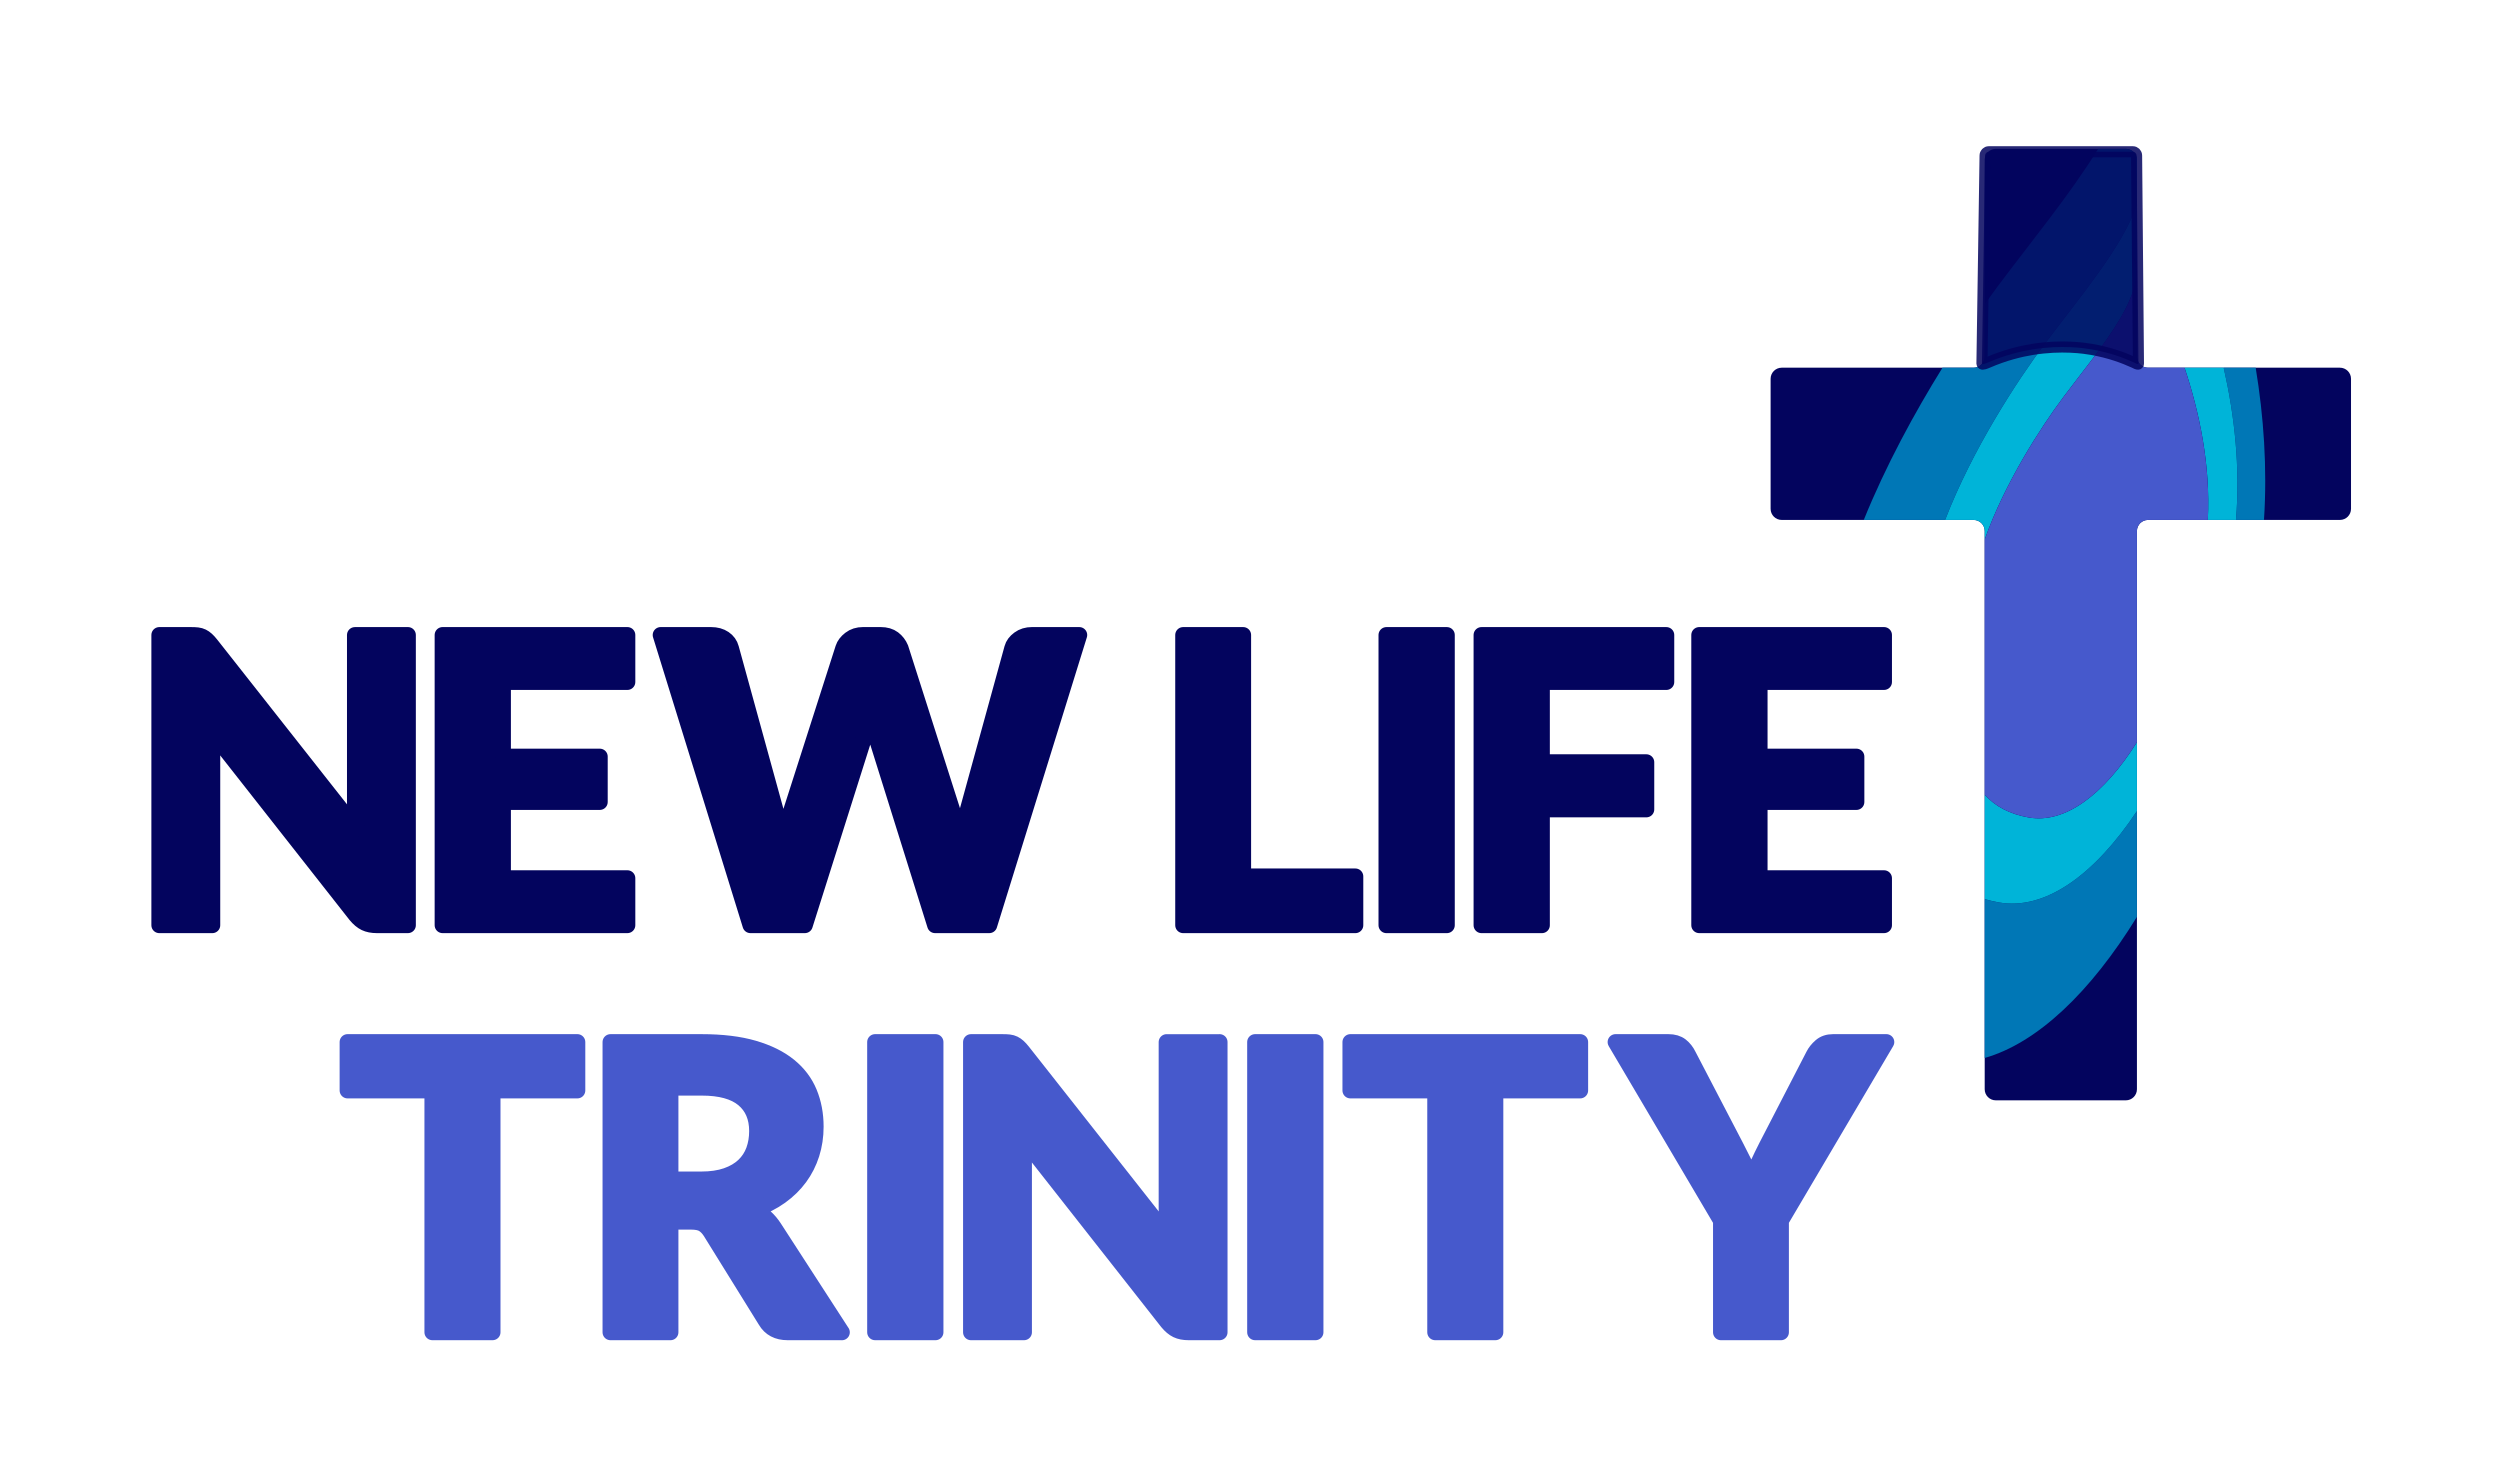 <?xml version="1.0" encoding="UTF-8"?><svg id="Layer_1" xmlns="http://www.w3.org/2000/svg" viewBox="0 0 1576.5 933.19"><defs><style>.cls-1,.cls-2{stroke:#03045e;}.cls-1,.cls-2,.cls-3{fill:#03045e;}.cls-1,.cls-4{stroke-linejoin:round;stroke-width:10px;}.cls-2{opacity:.85;stroke-miterlimit:10;stroke-width:7px;}.cls-5{fill:#d101ff;}.cls-6{fill:#0077b6;}.cls-7{fill:none;}.cls-8{fill:#00b4d8;}.cls-4{stroke:#4659cc;}.cls-4,.cls-9{fill:#4659cc;}</style></defs><path class="cls-1" d="M257.23,400.43v183h-19.55c-2.94,0-5.42-.48-7.44-1.45s-3.99-2.63-5.93-4.98l-91.19-116.03c.25,2.94,.44,5.85,.57,8.7,.13,2.86,.19,5.51,.19,7.95v105.82h-33.42v-183h19.93c1.6,0,2.96,.06,4.1,.19,1.13,.13,2.16,.42,3.09,.88,.92,.46,1.81,1.07,2.65,1.83,.84,.76,1.77,1.77,2.77,3.03l91.82,116.54c-.34-3.19-.59-6.28-.76-9.27-.17-2.98-.25-5.82-.25-8.51v-104.68h33.42Z"/><path class="cls-1" d="M317.18,430.07v47.04h61.04v28.63h-61.04v48.05h78.45v29.64h-116.54v-183h116.54v29.64h-78.45Z"/><path class="cls-1" d="M680.59,400.43l-56.75,183h-34.18l-37.46-119.69c-.59-1.68-1.18-3.53-1.77-5.55-.59-2.02-1.14-4.16-1.64-6.43-.5,2.27-1.05,4.41-1.64,6.43-.59,2.02-1.18,3.87-1.77,5.55l-37.84,119.69h-34.31l-56.63-183h31.78c3.28,0,6.03,.76,8.26,2.27,2.23,1.51,3.68,3.53,4.35,6.05l28.38,103.17c.67,2.86,1.37,5.95,2.08,9.27,.71,3.32,1.41,6.83,2.08,10.53,.76-3.78,1.55-7.31,2.4-10.59,.84-3.28,1.77-6.35,2.77-9.21l33.04-103.17c.67-2.1,2.12-4.01,4.35-5.74,2.23-1.72,4.94-2.59,8.13-2.59h11.1c3.28,0,5.95,.78,8.01,2.33,2.06,1.56,3.59,3.55,4.6,5.99l32.92,103.17c1.01,2.69,1.93,5.61,2.77,8.77,.84,3.15,1.64,6.5,2.4,10.03,.67-3.53,1.32-6.87,1.95-10.03,.63-3.15,1.28-6.07,1.96-8.77l28.38-103.17c.59-2.19,2.02-4.12,4.29-5.8,2.27-1.68,5-2.52,8.2-2.52h29.76Z"/><path class="cls-1" d="M854.69,552.67v30.77h-108.59v-183h37.84v152.23h70.75Z"/><path class="cls-1" d="M912.38,583.44h-38.09v-183h38.09v183Z"/><path class="cls-1" d="M972.33,430.07v50.58h65.84v29.77h-65.84v73.02h-38.09v-183h116.54v29.64h-78.45Z"/><path class="cls-1" d="M1109.62,430.07v47.04h61.04v28.63h-61.04v48.05h78.45v29.64h-116.54v-183h116.54v29.64h-78.45Z"/><path class="cls-4" d="M364.09,687.65h-53.48v152.48h-37.96v-152.48h-53.48v-30.52h144.92v30.52Z"/><path class="cls-4" d="M530.89,840.13h-34.18c-6.39,0-11.02-2.44-13.87-7.32l-34.81-56.12c-1.43-2.19-3.01-3.78-4.73-4.79-1.72-1.01-4.27-1.51-7.63-1.51h-12.86v69.75h-37.84v-183h57.51c12.78,0,23.71,1.32,32.79,3.97s16.52,6.33,22.32,11.04c5.8,4.71,10.05,10.32,12.74,16.84,2.69,6.52,4.04,13.68,4.04,21.5,0,6.05-.86,11.79-2.58,17.22-1.72,5.42-4.23,10.36-7.5,14.82-3.28,4.46-7.31,8.41-12.11,11.86-4.79,3.45-10.26,6.22-16.4,8.32,2.44,1.35,4.71,2.96,6.81,4.86,2.1,1.89,3.99,4.14,5.67,6.75l42.63,65.84Zm-88.66-96.36c6.14,0,11.43-.78,15.89-2.33,4.46-1.55,8.11-3.7,10.97-6.43,2.86-2.73,4.96-5.95,6.31-9.65,1.34-3.7,2.02-7.74,2.02-12.11,0-8.66-2.88-15.39-8.64-20.18-5.76-4.79-14.53-7.19-26.3-7.19h-19.67v57.89h19.42Z"/><path class="cls-4" d="M589.93,840.13h-38.09v-183h38.09v183Z"/><path class="cls-4" d="M769.08,657.13v183h-19.55c-2.94,0-5.42-.48-7.44-1.45-2.02-.97-3.99-2.63-5.93-4.98l-91.19-116.03c.25,2.94,.44,5.84,.57,8.7,.13,2.86,.19,5.51,.19,7.95v105.82h-33.42v-183h19.93c1.6,0,2.96,.06,4.1,.19,1.13,.13,2.16,.42,3.09,.88,.92,.46,1.81,1.07,2.65,1.83,.84,.76,1.77,1.77,2.77,3.03l91.82,116.54c-.34-3.19-.59-6.28-.76-9.27-.17-2.98-.25-5.82-.25-8.51v-104.68h33.42Z"/><path class="cls-4" d="M829.56,840.13h-38.09v-183h38.09v183Z"/><path class="cls-4" d="M996.47,687.65h-53.48v152.48h-37.96v-152.48h-53.48v-30.52h144.92v30.52Z"/><path class="cls-4" d="M1123.08,769.76v70.38h-37.84v-70.38l-66.47-112.63h33.3c3.28,0,5.91,.78,7.88,2.33,1.97,1.56,3.55,3.55,4.73,5.99l30.02,57.64c2.02,3.87,3.85,7.48,5.49,10.85,1.64,3.36,3.09,6.73,4.35,10.09,1.18-3.36,2.54-6.75,4.1-10.15,1.56-3.41,3.3-7,5.23-10.78l29.76-57.64c1.01-2.02,2.52-3.91,4.54-5.68,2.02-1.77,4.62-2.65,7.82-2.65h33.55l-66.47,112.63Z"/><path class="cls-3" d="M1475.55,231.87h-121c-3.87,0-7-3.13-7-7V100.87c0-3.87-3.13-7-7-7h-82c-3.87,0-7,3.13-7,7v124c0,3.87-3.13,7-7,7h-121c-3.87,0-7,3.13-7,7v82c0,3.87,3.13,7,7,7h121c3.87,0,7,3.13,7,7v352c0,3.87,3.13,7,7,7h82c3.87,0,7-3.13,7-7V334.87c0-3.87,3.13-7,7-7h121c3.87,0,7-3.13,7-7v-82c0-3.87-3.13-7-7-7Z"/><g><path class="cls-7" d="M1475.55,231.87h-53.1c5.06,30.74,7.37,63.11,5.24,96h47.87c3.87,0,7-3.13,7-7v-82c0-3.87-3.13-7-7-7Z"/><path class="cls-7" d="M1123.55,231.87c-3.87,0-7,3.13-7,7v82c0,3.87,3.13,7,7,7h51.75c13.88-34.33,32.12-67.76,49.64-96h-101.39Z"/><path class="cls-7" d="M1251.55,667.16v19.71c0,3.87,3.13,7,7,7h82c3.87,0,7-3.13,7-7v-108.66c-29.22,47.51-62.83,79.48-96,88.96Z"/><path class="cls-7" d="M1323.07,93.87h-64.53c-3.87,0-7,3.13-7,7v90.94c2.98-4.18,5.83-8.09,8.51-11.67,20.77-27.76,45.61-57.91,63.02-86.27Z"/><path class="cls-6" d="M1347.55,128.93v-28.06c0-3.87-3.13-7-7-7h-17.47c-17.4,28.36-42.25,58.51-63.02,86.27-2.68,3.58-5.53,7.49-8.51,11.67v33.06c0,3.87-3.13,7-7,7h-19.61c-17.52,28.24-35.76,61.67-49.64,96h51.29c17.17-44.44,45.18-87.43,62.96-111.21,21.44-28.66,48.9-60.83,58-87.73Z"/><path class="cls-6" d="M1260.37,569.06c-3.07-.55-6.01-1.25-8.83-2.08v100.18c33.17-9.47,66.78-41.44,96-88.96v-66.72c-26.82,40.39-58.11,62.82-87.17,57.57Z"/><path class="cls-6" d="M1422.44,231.87h-20.2c6.81,29.88,10.53,62.62,7.76,96h17.67c2.13-32.89-.18-65.26-5.24-96Z"/><path class="cls-8" d="M1279.26,515.49c-11.65-2.1-20.84-6.75-27.71-14.34v65.82c2.82,.82,5.75,1.52,8.83,2.08,29.06,5.25,60.35-17.18,87.17-57.57v-43.48c-20.76,33.01-45.44,51.61-68.29,47.49Z"/><path class="cls-8" d="M1343.56,159.31s-.02-.03,0,0c0,0,0,0,0,0,.15,.23,1.63,2.49,3.99,6.48v-36.86c-9.1,26.89-36.56,59.07-58,87.73-17.79,23.78-45.79,66.77-62.96,111.21h17.97c3.87,0,7,3.13,7,7v5.34c12.59-35.58,35.45-70.87,49.66-89.87,23.65-31.61,57.05-68.91,42.35-91.03Z"/><path class="cls-8" d="M1402.24,231.87h-24.68c9.34,27.86,16.49,61.34,14.69,96h17.75c2.76-33.38-.95-66.12-7.76-96Z"/><path class="cls-5" d="M1343.56,159.31s0,0,0,0c-.02-.03-.02-.03,0,0Z"/><path class="cls-9" d="M1377.57,231.87h-23.02c-3.87,0-7-3.13-7-7v-59.08c-2.36-3.99-3.84-6.25-3.99-6.48,14.7,22.12-18.7,59.42-42.35,91.03-14.21,19-37.07,54.28-49.66,89.87v160.95c6.87,7.59,16.07,12.23,27.71,14.34,22.85,4.12,47.53-14.48,68.29-47.49v-133.14c0-3.87,3.13-7,7-7h37.71c1.8-34.66-5.35-68.14-14.69-96Z"/></g><path class="cls-2" d="M1348.5,229.34c0,.87-2.03-.38-2.81-.73-6.55-2.99-15.54-6.32-26.56-8.25-4.55-.8-19.03-3.03-37.59,0-7.22,1.18-17.05,3.48-28.1,8.29-.78,.34-3.62,1.56-3.62,.69l1.98-131.25c0-1.32,1.05-2.39,2.35-2.39h90.83c1.3,0,2.35,1.07,2.35,2.39l1.17,131.25Z"/></svg>